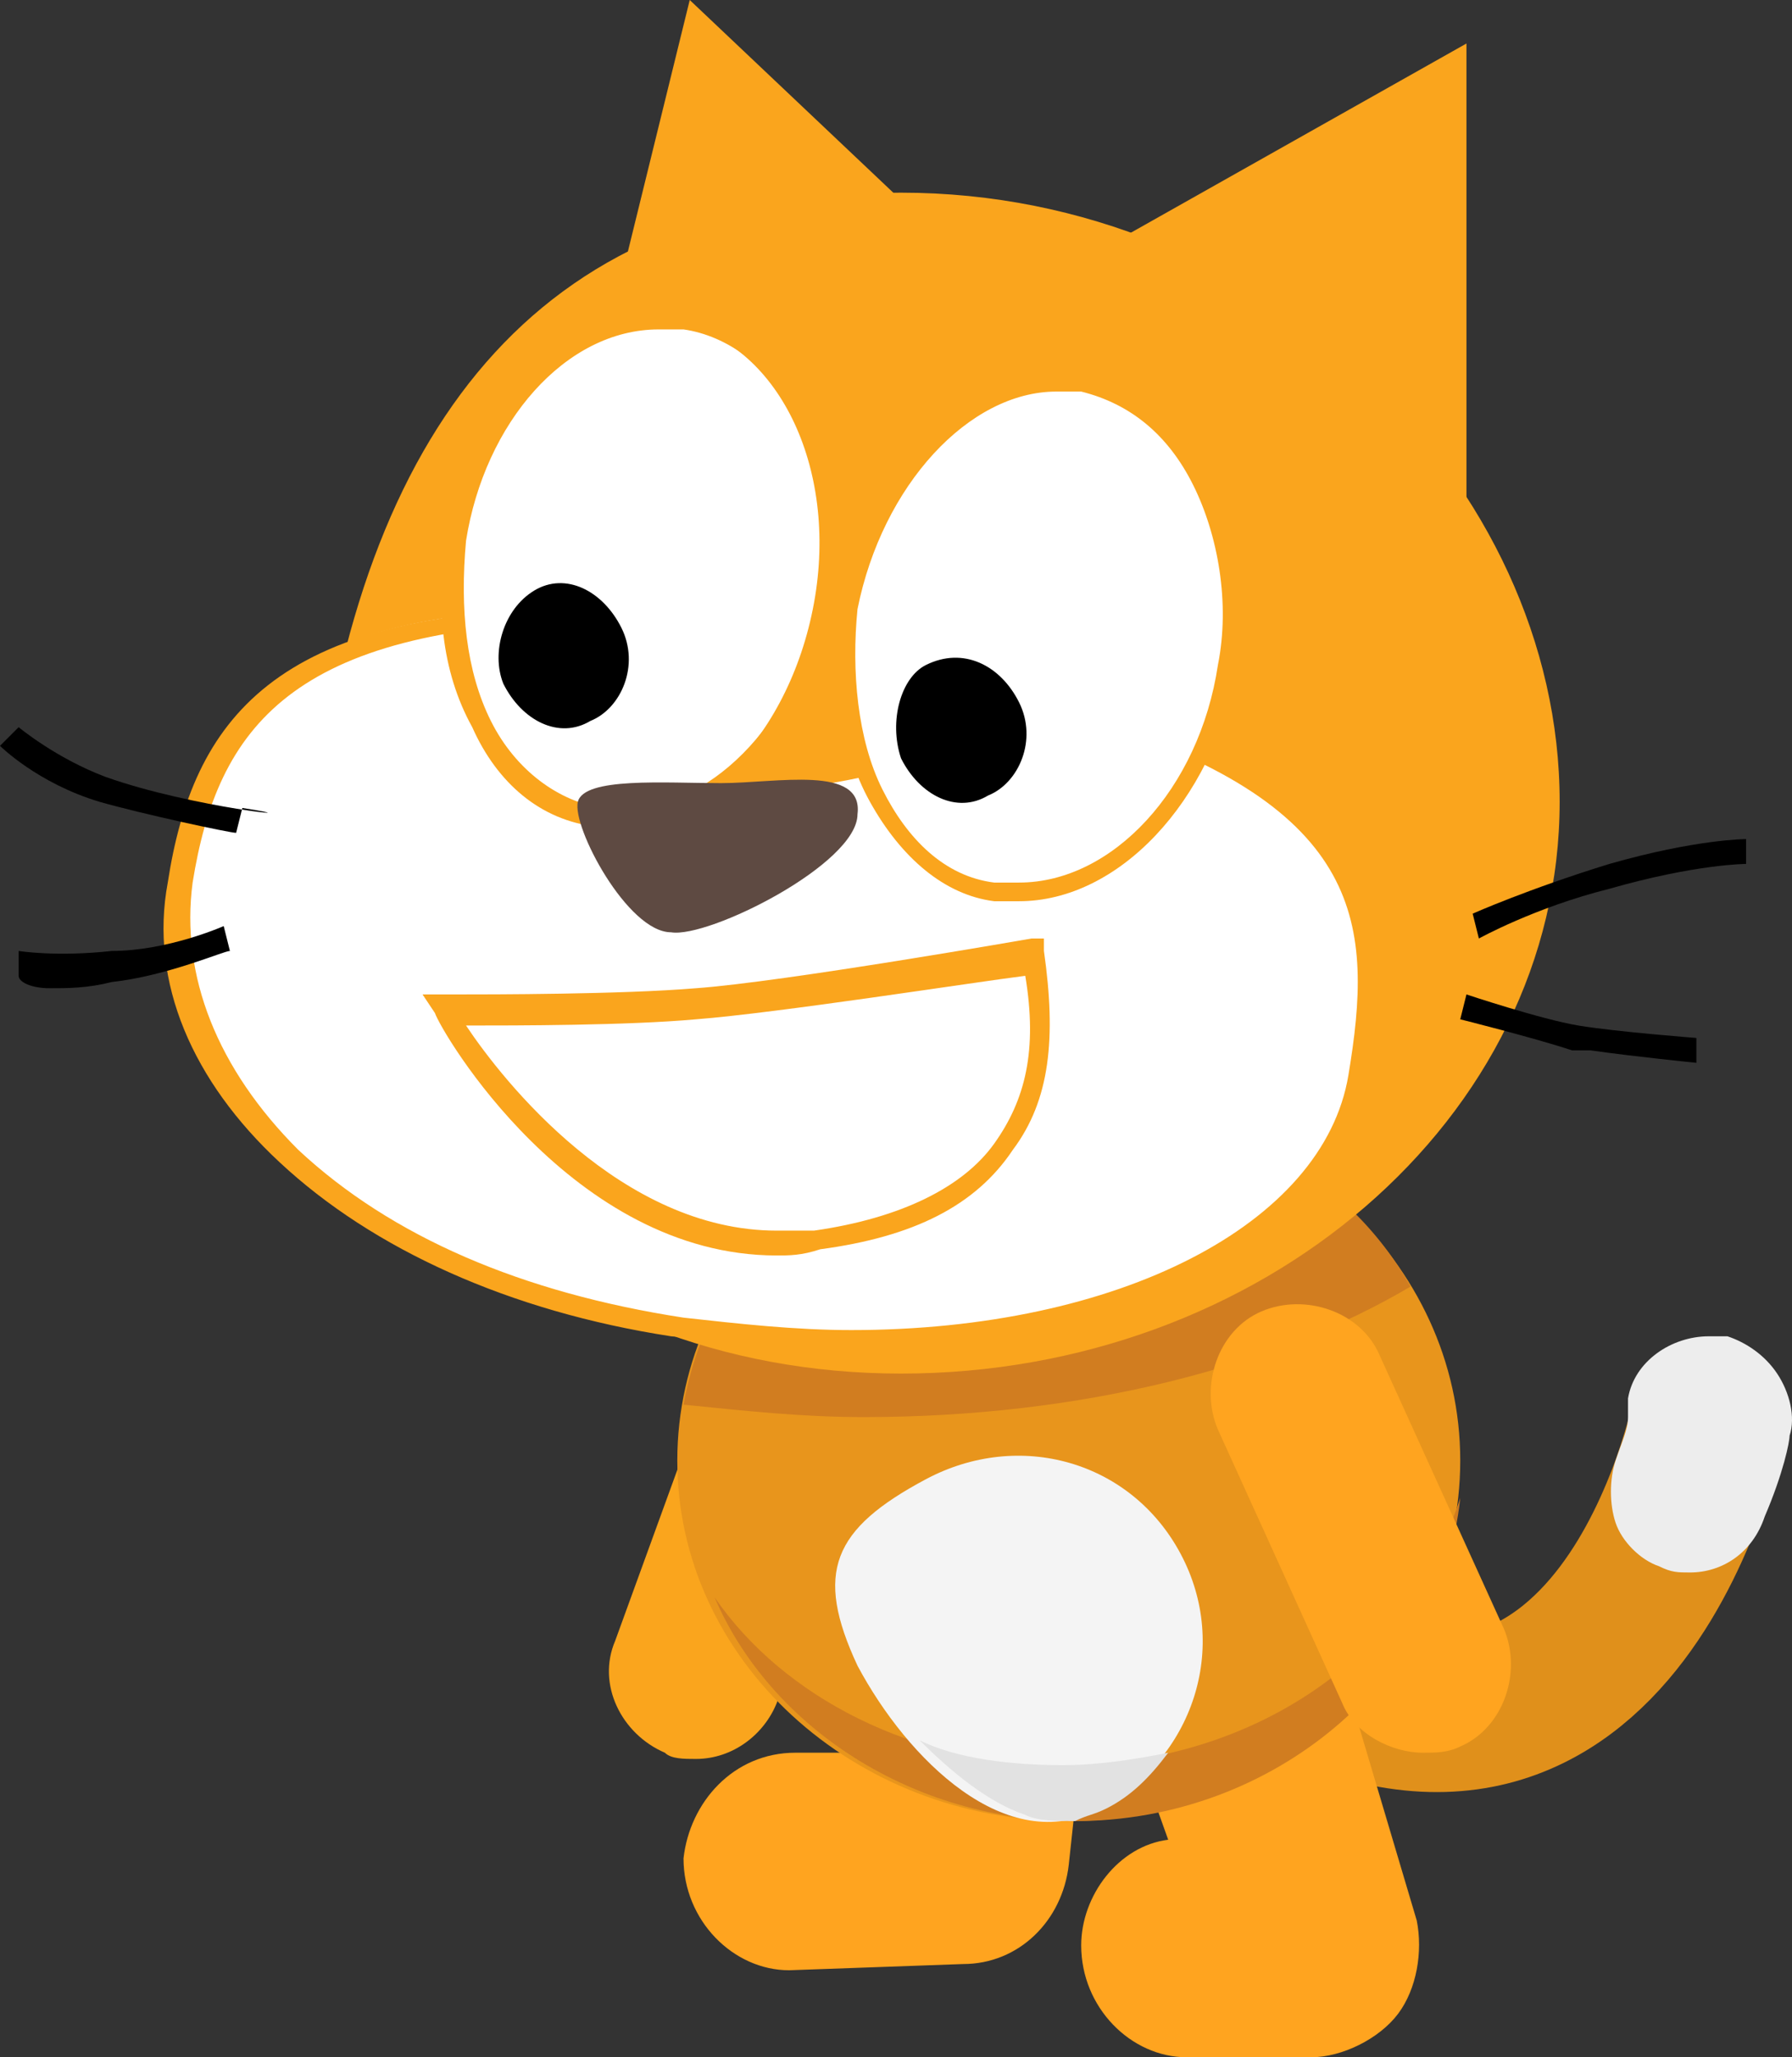 <svg version="1.1" xmlns="http://www.w3.org/2000/svg" xmlns:xlink="http://www.w3.org/1999/xlink" width="28.839" height="33.1" viewBox="0,0,28.839,33.1"><rect x="0" y="0" width="28.839" height="33.1" fill="#333333" stroke="none"/><g transform="translate(-224.076,-162.35)"><g data-paper-data="{&quot;isPaintingLayer&quot;:true}" fill-rule="nonzero" stroke-linejoin="miter" stroke-miterlimit="10" stroke-dasharray="" stroke-dashoffset="0" style="mix-blend-mode: normal"><path d="M251.576,185.15c0,0 -1.4,7.1 -7,4" data-paper-data="{&quot;index&quot;:null}" fill="none" stroke="#e0901b" stroke-width="2.5" stroke-linecap="round"/><path d="M250.776,187.55c-0.3,-0.1 -0.6,-0.4 -0.7,-0.7c-0.1,-0.3 -0.1,-0.7 0,-1c0.1,-0.3 0.2,-0.5 0.2,-0.7c0,-0.1 0,-0.2 0,-0.2v-0.1c0.1,-0.6 0.7,-1 1.3,-1c0.1,0 0.2,0 0.3,0c0.3,0.1 0.6,0.3 0.8,0.6c0.2,0.3 0.3,0.7 0.2,1c0,0.1 -0.1,0.6 -0.4,1.3c-0.2,0.6 -0.7,0.9 -1.2,0.9v0c-0.2,0 -0.3,0 -0.5,-0.1z" data-paper-data="{&quot;index&quot;:null}" fill="#ededed" stroke="none" stroke-width="1" stroke-linecap="butt"/><path d="M243.176,195.45c-0.9,0 -1.7,-0.8 -1.7,-1.8c0,-0.8 0.6,-1.6 1.4,-1.7l-0.5,-1.4c-0.3,-1 0.3,-1.9 1.2,-2.2c1,-0.3 1.9,0.3 2.2,1.2l1.1,3.7c0.1,0.5 0,1.1 -0.3,1.5c-0.3,0.4 -0.9,0.7 -1.4,0.7z" data-paper-data="{&quot;index&quot;:null}" fill="#ffa41f" stroke="none" stroke-width="1" stroke-linecap="butt"/><path d="M236.776,194.05c-0.9,0 -1.7,-0.8 -1.7,-1.8c0.1,-0.9 0.8,-1.7 1.8,-1.7v0h1.1l0.2,-2.2c0.1,-1 0.9,-1.7 1.9,-1.6c1,0.1 1.7,0.9 1.6,1.9l-0.4,3.7c-0.1,0.9 -0.8,1.6 -1.7,1.6z" data-paper-data="{&quot;index&quot;:null}" fill="#ffa41f" stroke="none" stroke-width="1" stroke-linecap="butt"/><path d="M234.776,190.55c-0.7,-0.3 -1.1,-1.1 -0.8,-1.8l1.6,-4.4c0.3,-0.7 1.1,-1.1 1.8,-0.8c0.7,0.3 1.1,1.1 0.8,1.8l-1.6,4.4c-0.2,0.5 -0.7,0.9 -1.3,0.9c-0.2,0 -0.4,0 -0.5,-0.1z" data-paper-data="{&quot;index&quot;:null}" fill="#faa51d" stroke="none" stroke-width="1" stroke-linecap="butt"/><path d="M245.73,181.75c1.14,1.05 1.846,2.5 1.846,4.1c0,1.6 -0.706,3.05 -1.846,4.1c-1.141,1.05 -2.716,1.7 -4.454,1.7c-1.738,0 -3.313,-0.65 -4.454,-1.7c-1.14,-1.05 -1.846,-2.5 -1.846,-4.1c0,-1.6 0.706,-3.05 1.846,-4.1c1.141,-1.05 2.716,-1.7 4.454,-1.7c1.738,0 3.313,0.65 4.454,1.7z" data-paper-data="{&quot;index&quot;:null}" fill="#e8951c" stroke="none" stroke-width="1" stroke-linecap="butt"/><path d="M241.176,190.75c3.1,0 5.6,-1.8 6.4,-4.3c-0.3,2.9 -3,5.2 -6.2,5.2c-2.6,0 -4.9,-1.5 -5.8,-3.6c1.1,1.6 3.2,2.7 5.6,2.7z" data-paper-data="{&quot;index&quot;:null}" fill="#d17d20" stroke="none" stroke-width="1" stroke-linecap="butt"/><path d="M238.976,186.15c1.5,-0.8 3.3,-0.3 4.1,1.2c0.8,1.5 0.2,3.3 -1.3,4.1c-1.5,0.8 -3.1,-0.8 -3.9,-2.3c-0.7,-1.5 -0.4,-2.2 1.1,-3z" data-paper-data="{&quot;index&quot;:null}" fill="#f4f4f4" stroke="none" stroke-width="1" stroke-linecap="butt"/><path d="M237.976,185.15c-1,0 -1.9,-0.1 -2.9,-0.2c0.5,-2.8 3.1,-4.9 6.2,-4.9c2.4,0 4.5,1.2 5.5,3c-2.2,1.3 -5.3,2.1 -8.8,2.1z" data-paper-data="{&quot;index&quot;:null}" fill="#d17d20" stroke="none" stroke-width="1" stroke-linecap="butt"/><path d="M242.176,166.15l5.5,-3.1v7.7" data-paper-data="{&quot;index&quot;:null}" fill="#faa51d" stroke="none" stroke-width="1" stroke-linecap="butt"/><path d="M233.676,168.45l1.5,-6.1l5.6,5.3" data-paper-data="{&quot;index&quot;:null}" fill="#faa51d" stroke="none" stroke-width="1" stroke-linecap="butt"/><path d="M238.576,165.45c5.9,0 10.6,4.7 10.6,9.8c0,5.1 -4.8,9.2 -10.6,9.2c-5.8,0 -10.1,-4.2 -9.4,-9.2c0.8,-6.2 3.7,-9.8 9.4,-9.8z" data-paper-data="{&quot;index&quot;:null}" fill="#faa51d" stroke="none" stroke-width="1" stroke-linecap="butt"/><path d="M241.776,173.65c4.4,1.4 4.5,3.5 4.1,5.9c-0.5,3.1 -5.4,4.9 -10.9,4c-5.5,-0.8 -8.5,-4 -8,-7.1c0.4,-2.5 1.5,-4.3 6.4,-4.3c0.6,0 0.6,2.5 2.4,2.7c1.9,0.3 5.4,-1.3 6,-1.2z" data-paper-data="{&quot;index&quot;:null}" fill="#ffffff" stroke="none" stroke-width="1" stroke-linecap="butt"/><path d="M234.876,183.85c-2.6,-0.4 -4.8,-1.4 -6.3,-2.8c-1.4,-1.3 -2.1,-2.9 -1.8,-4.5c0.4,-2.6 1.7,-4.4 6.6,-4.4c0.3,0 0.5,0.3 0.7,0.8c0.3,0.7 0.7,1.7 1.8,1.8c0.1,0 0.2,0 0.4,0c1,0 2.5,-0.4 3.6,-0.7c0.8,-0.2 1.5,-0.4 1.8,-0.4c0.1,0 0.2,0 0.2,0c4.5,1.4 4.6,3.6 4.2,6c-0.2,1.3 -1.2,2.4 -2.7,3.2c-1.5,0.8 -3.5,1.2 -5.6,1.2c-0.9,0 -1.9,-0.1 -2.9,-0.2zM240.076,174.25c-1.2,0.4 -2.6,0.8 -3.7,0.8c-0.2,0 -0.4,0 -0.5,0c-1.2,-0.2 -1.7,-1.3 -2,-2c-0.1,-0.3 -0.3,-0.7 -0.4,-0.7c-4.7,0.1 -5.9,1.7 -6.3,4.2c-0.2,1.5 0.4,3 1.7,4.3c1.5,1.4 3.6,2.3 6.2,2.7c0.9,0.1 1.8,0.2 2.7,0.2c4.3,0 7.6,-1.7 8,-4.1c0.4,-2.4 0.3,-4.3 -4.1,-5.7v0c-0.3,0 -1,0.1 -1.6,0.3z" data-paper-data="{&quot;index&quot;:null}" fill="#faa51d" stroke="none" stroke-width="1" stroke-linecap="butt"/><path d="M237.776,172.05c0.4,-2.2 2.1,-3.8 3.7,-3.5c1.7,0.3 2.7,2.4 2.3,4.6c-0.4,2.2 -2,3.8 -3.7,3.5c-1.7,-0.3 -2.7,-2.4 -2.3,-4.6" data-paper-data="{&quot;index&quot;:null}" fill="#ffffff" stroke="none" stroke-width="1" stroke-linecap="butt"/><path d="M240.076,176.85c-0.8,-0.1 -1.5,-0.7 -2,-1.6c-0.5,-0.9 -0.6,-2 -0.4,-3.1c0.4,-2.1 1.9,-3.7 3.5,-3.7c0.1,0 0.3,0 0.4,0c0.8,0.1 1.5,0.7 2,1.6c0.4,0.9 0.6,2 0.4,3.1c-0.4,2.1 -1.9,3.7 -3.5,3.7c-0.1,0 -0.3,0 -0.4,0zM237.876,172.15c-0.1,1 0,2.1 0.4,2.9c0.4,0.8 1,1.4 1.8,1.5c0.2,0 0.3,0 0.4,0c1.5,0 2.9,-1.5 3.2,-3.5c0.2,-1 0,-2.1 -0.4,-2.9c-0.4,-0.8 -1,-1.3 -1.8,-1.5c-0.2,0 -0.3,0 -0.4,0c-1.4,0 -2.8,1.5 -3.2,3.5z" data-paper-data="{&quot;index&quot;:null}" fill="#faa51d" stroke="none" stroke-width="1" stroke-linecap="butt"/><path d="M238.576,174.55c-0.2,-0.6 0,-1.3 0.4,-1.5c0.6,-0.3 1.2,0 1.5,0.6c0.3,0.6 0,1.3 -0.5,1.5c-0.5,0.3 -1.1,0 -1.4,-0.6" data-paper-data="{&quot;index&quot;:null}" fill="#000000" stroke="none" stroke-width="1" stroke-linecap="butt"/><path d="M231.376,171.05c0.4,-2.2 2,-3.8 3.6,-3.5c1.6,0.3 2.6,2.3 2.2,4.5c-0.4,2.2 -2,3.8 -3.6,3.5c-1.6,-0.3 -2.6,-2.3 -2.2,-4.5" data-paper-data="{&quot;index&quot;:null}" fill="#ffffff" stroke="none" stroke-width="1" stroke-linecap="butt"/><path d="M233.676,175.65c-0.9,-0.1 -1.6,-0.7 -2,-1.6c-0.5,-0.9 -0.6,-2 -0.4,-3.1c0.4,-2 1.8,-3.6 3.4,-3.6c0.1,0 0.3,0 0.4,0c0.9,0.1 1.6,0.7 2,1.6c0.5,0.9 0.6,2 0.4,3.1c-0.4,2 -1.8,3.6 -3.4,3.6c-0.2,0 -0.3,0 -0.4,0zM231.576,171.05c-0.1,1.1 0,2.1 0.4,2.9c0.4,0.8 1.1,1.3 1.8,1.4c0.2,0 0.3,0 0.4,0c1.4,0 2.8,-1.5 3.1,-3.4c0.1,-1.1 0,-2.1 -0.4,-2.9c-0.4,-0.8 -1.1,-1.3 -1.8,-1.4c-0.2,0 -0.3,0 -0.4,0c-1.5,0 -2.8,1.5 -3.1,3.4z" data-paper-data="{&quot;index&quot;:null}" fill="#faa51d" stroke="none" stroke-width="1" stroke-linecap="butt"/><path d="M232.176,173.35c-0.2,-0.5 0,-1.2 0.5,-1.5c0.5,-0.3 1.1,0 1.4,0.6c0.3,0.6 0,1.3 -0.5,1.5c-0.5,0.3 -1.1,0 -1.4,-0.6" data-paper-data="{&quot;index&quot;:null}" fill="#000000" stroke="none" stroke-width="1" stroke-linecap="butt"/><path d="M235.676,174.95c0.9,0 2.3,-0.3 2.2,0.5c0,0.8 -2.4,2 -3,1.9c-0.7,0 -1.6,-1.7 -1.5,-2.1c0.1,-0.4 1.4,-0.3 2.3,-0.3" data-paper-data="{&quot;index&quot;:null}" fill="#5e4a42" stroke="none" stroke-width="1" stroke-linecap="butt"/><path d="M231.076,178.65l-0.2,-0.3h0.5c0.6,0 2.7,0 3.9,-0.1c1.4,-0.1 5.4,-0.8 5.4,-0.8h0.2v0.2c0.2,1.4 0.1,2.4 -0.5,3.2c-0.6,0.9 -1.6,1.4 -3.1,1.6c-0.3,0.1 -0.5,0.1 -0.7,0.1c-3.3,0 -5.4,-3.6 -5.5,-3.9zM235.276,178.75c-1.1,0.1 -2.9,0.1 -3.7,0.1c0.6,0.9 2.5,3.3 5,3.3c0.2,0 0.4,0 0.6,0c1.4,-0.2 2.4,-0.7 2.9,-1.4c0.5,-0.7 0.7,-1.5 0.5,-2.7c-0.8,0.1 -4,0.6 -5.3,0.7z" data-paper-data="{&quot;index&quot;:null}" fill="#faa51d" stroke="none" stroke-width="1" stroke-linecap="butt"/><path d="M247.776,177.05c0,0 0.9,-0.4 2.2,-0.8c1.4,-0.4 2.2,-0.4 2.2,-0.4v0.4c0,0 -0.8,0 -2.2,0.4c-1.2,0.3 -2.1,0.8 -2.1,0.8z" data-paper-data="{&quot;index&quot;:null}" fill="#000000" stroke="none" stroke-width="1" stroke-linecap="butt"/><path d="M249.376,179.25c-0.6,-0.2 -1.8,-0.5 -1.8,-0.5l0.1,-0.4c0,0 1.2,0.4 1.8,0.5c0.6,0.1 1.9,0.2 1.9,0.2v0.4c0,0 -1,-0.1 -1.7,-0.2c-0.1,0 -0.2,0 -0.3,0z" data-paper-data="{&quot;index&quot;:null}" fill="#000000" stroke="none" stroke-width="1" stroke-linecap="butt"/><path d="M225.676,175.25c-1,-0.3 -1.6,-0.9 -1.6,-0.9l0.3,-0.3c0,0 0.6,0.5 1.4,0.8c1.4,0.5 3.5,0.7 2.2,0.5l-0.1,0.4c-0.1,0 -1.5,-0.3 -2.2,-0.5z" data-paper-data="{&quot;index&quot;:null}" fill="#000000" stroke="none" stroke-width="1" stroke-linecap="butt"/><path d="M224.376,178.05v-0.4c0,0 0.6,0.1 1.5,0c0.9,0 1.8,-0.4 1.8,-0.4l0.1,0.4c-0.1,0 -1,0.4 -1.9,0.5c-0.4,0.1 -0.7,0.1 -1,0.1c-0.3,0 -0.5,-0.1 -0.5,-0.2z" data-paper-data="{&quot;index&quot;:null}" fill="#000000" stroke="none" stroke-width="1" stroke-linecap="butt"/><path d="M245.676,189.75l-2,-4.4c-0.3,-0.7 0,-1.6 0.7,-1.9c0.7,-0.3 1.6,0 1.9,0.7l2,4.4c0.3,0.7 0,1.6 -0.7,1.9c-0.2,0.1 -0.4,0.1 -0.6,0.1c-0.5,0 -1.1,-0.3 -1.3,-0.8z" data-paper-data="{&quot;index&quot;:null}" fill="#ffa41f" stroke="none" stroke-width="1" stroke-linecap="butt"/><path d="M241.176,190.75c0.6,0 1.2,-0.1 1.7,-0.2c-0.3,0.4 -0.6,0.7 -1,0.9c-0.2,0.1 -0.3,0.1 -0.5,0.2c-0.3,0 -0.6,0 -0.8,-0.1c-0.6,-0.2 -1.2,-0.7 -1.7,-1.2c0.6,0.3 1.5,0.4 2.3,0.4z" data-paper-data="{&quot;index&quot;:null}" fill="#e2e2e2" stroke="none" stroke-width="1" stroke-linecap="butt"/></g></g></svg>